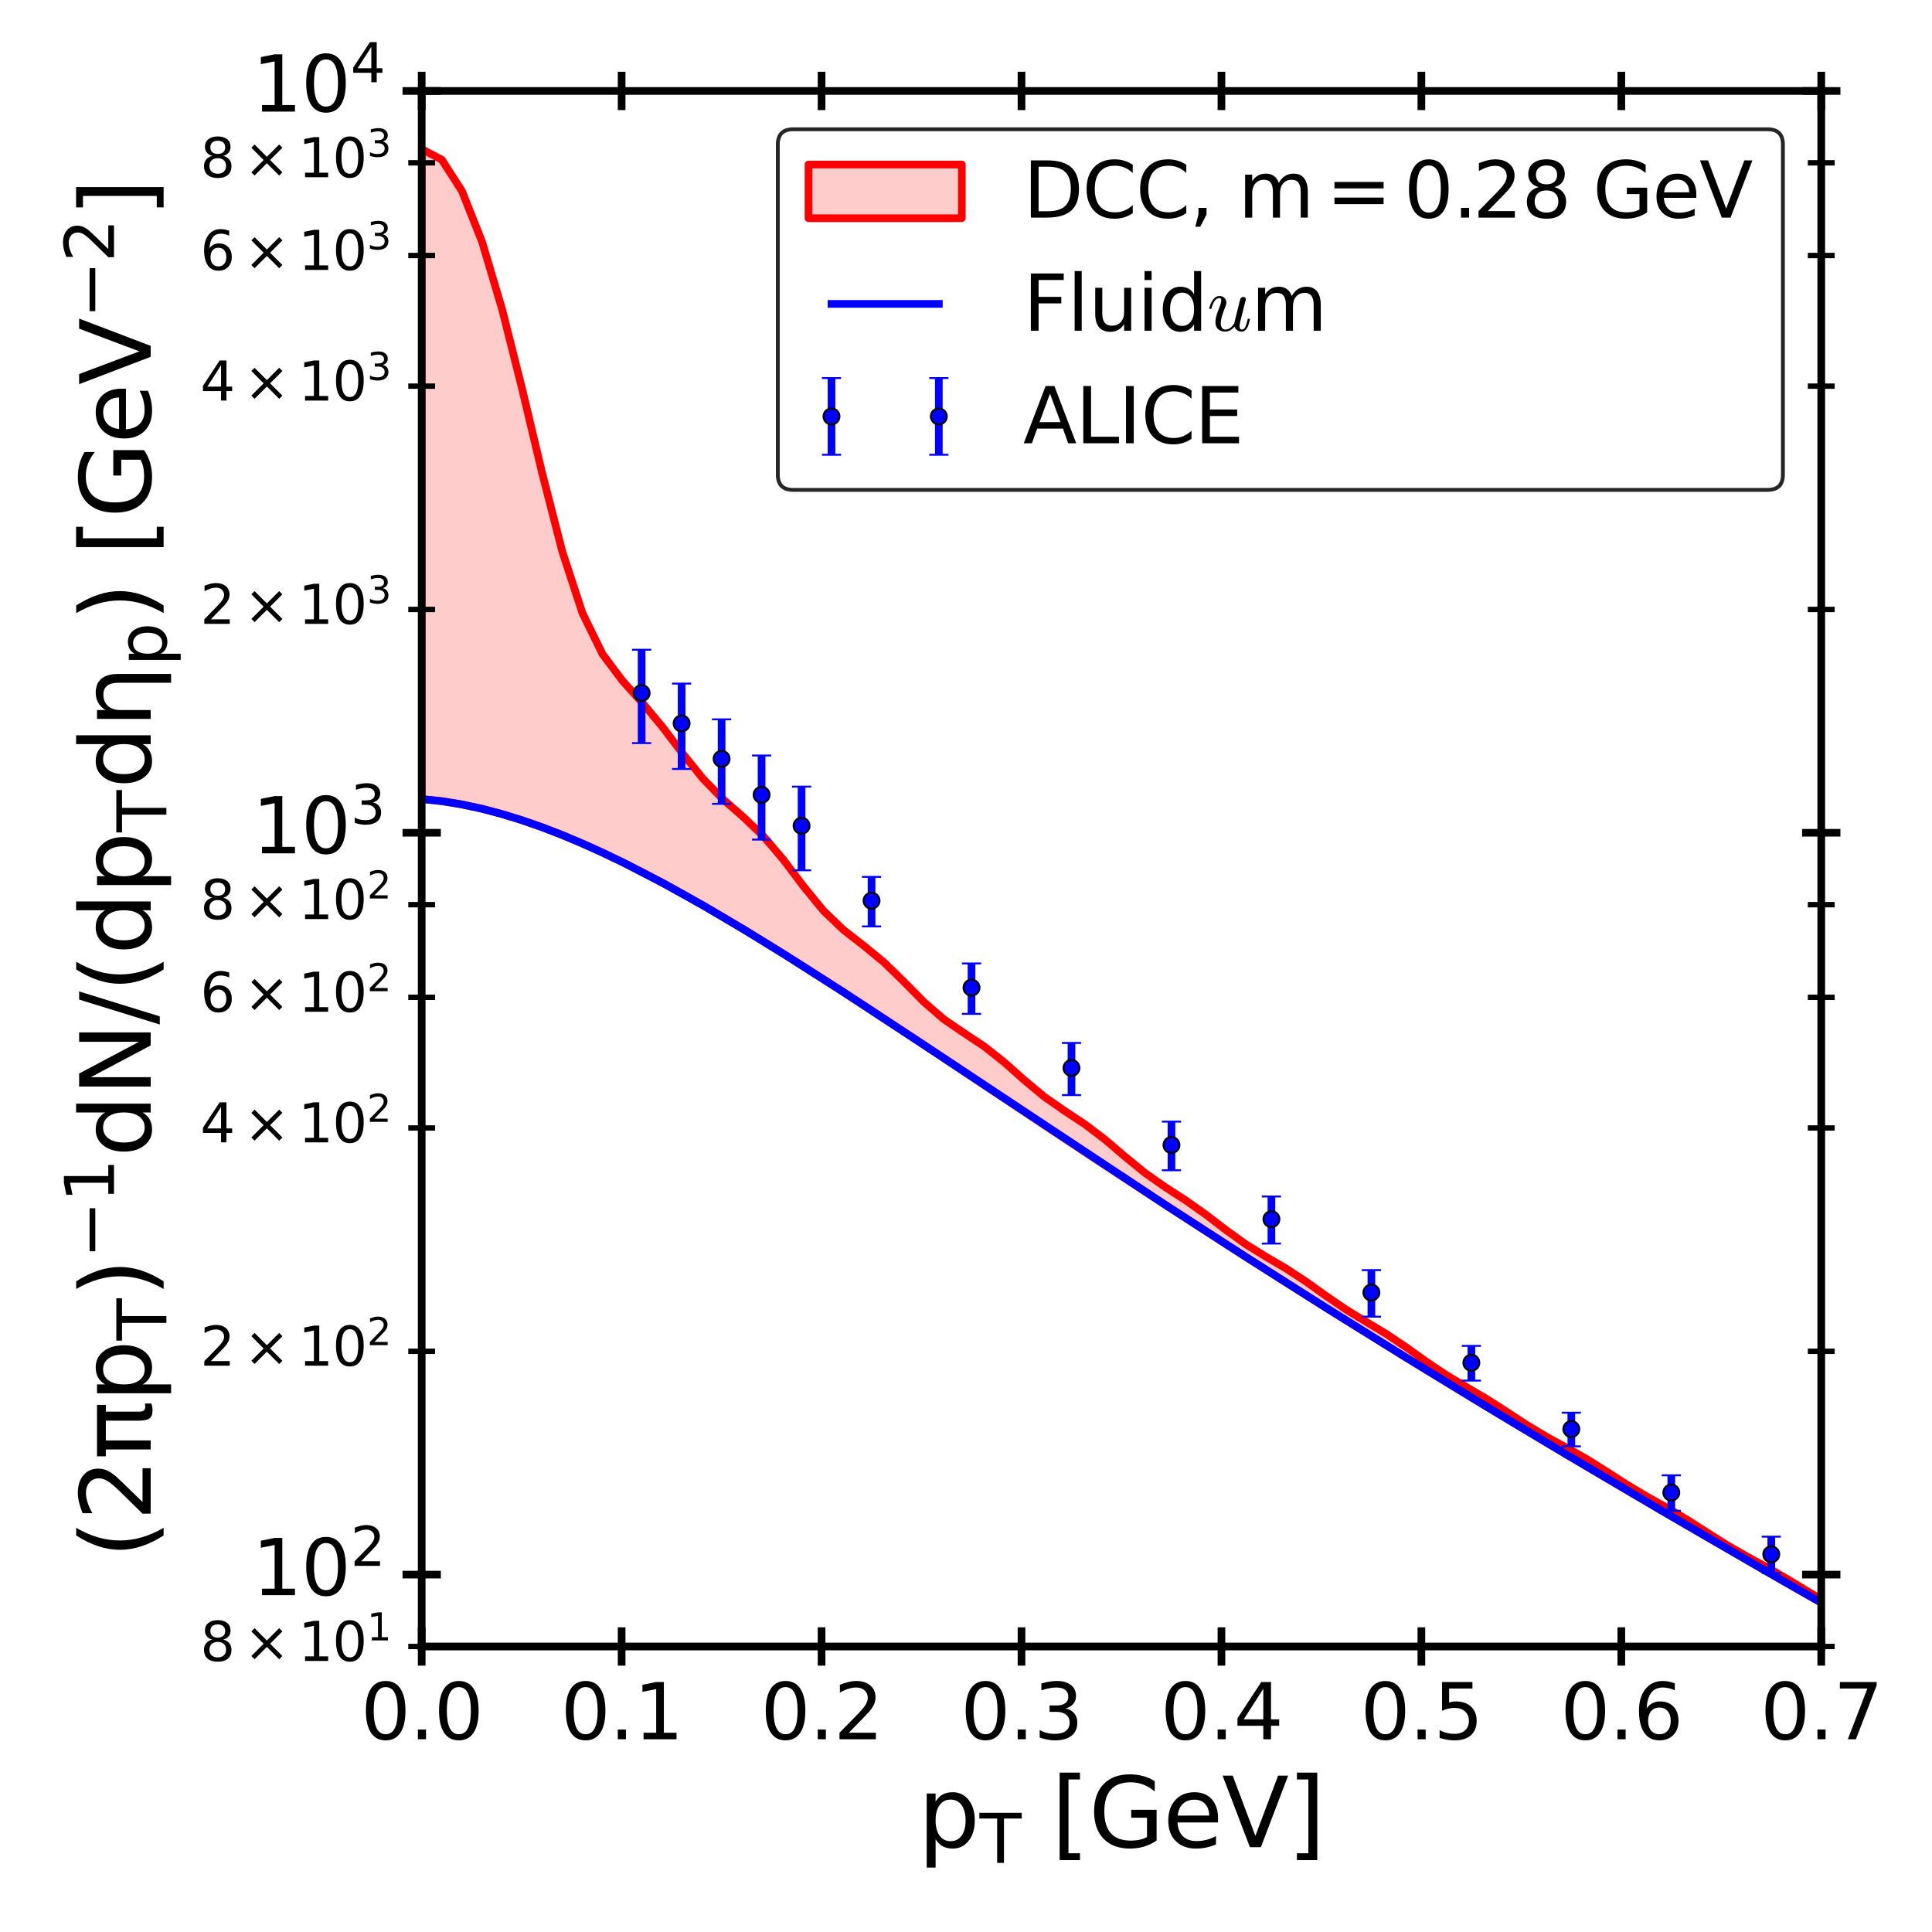 <?xml version="1.0" encoding="utf-8" standalone="no"?>
<!DOCTYPE svg PUBLIC "-//W3C//DTD SVG 1.1//EN"
  "http://www.w3.org/Graphics/SVG/1.1/DTD/svg11.dtd">
<svg xmlns:xlink="http://www.w3.org/1999/xlink" width="504pt" height="504pt" viewBox="0 0 504 504" xmlns="http://www.w3.org/2000/svg" version="1.1">
 <defs>
  <style type="text/css">*{stroke-linejoin: round; stroke-linecap: butt}</style>
 </defs>
 <g id="figure_1">
  <g id="patch_1">
   <path d="M 0 504 
L 504 504 
L 504 0 
L 0 0 
z
" style="fill: #ffffff"/>
  </g>
  <g id="axes_1">
   <g id="patch_2">
    <path d="M 110.007 429.52 
L 475.11 429.52 
L 475.11 23.724 
L 110.007 23.724 
z
" style="fill: #ffffff"/>
   </g>
   <g id="PolyCollection_1">
    <path d="M 110.007 38.886 
L 110.007 208.449 
L 115.249 208.998 
L 120.491 209.85 
L 125.733 210.979 
L 130.975 212.364 
L 136.217 213.983 
L 141.459 215.816 
L 146.701 217.845 
L 151.943 220.051 
L 157.185 222.42 
L 162.427 224.935 
L 167.669 227.582 
L 172.911 230.349 
L 178.152 233.223 
L 183.395 236.192 
L 188.637 239.245 
L 193.878 242.374 
L 199.12 245.568 
L 204.363 248.821 
L 209.604 252.123 
L 214.846 255.467 
L 220.088 258.848 
L 225.331 262.259 
L 230.572 265.694 
L 235.814 269.149 
L 241.056 272.619 
L 246.298 276.1 
L 251.54 279.588 
L 256.782 283.08 
L 262.024 286.573 
L 267.266 290.065 
L 272.508 293.552 
L 277.75 297.032 
L 282.992 300.505 
L 288.234 303.968 
L 293.476 307.419 
L 298.718 310.858 
L 303.96 314.284 
L 309.202 317.696 
L 314.444 321.093 
L 319.686 324.474 
L 324.927 327.839 
L 330.17 331.188 
L 335.412 334.521 
L 340.654 337.837 
L 345.895 341.137 
L 351.138 344.421 
L 356.38 347.688 
L 361.621 350.939 
L 366.863 354.175 
L 372.106 357.395 
L 377.347 360.6 
L 382.589 363.79 
L 387.831 366.965 
L 393.073 370.127 
L 398.315 373.275 
L 403.557 376.41 
L 408.799 379.532 
L 414.041 382.643 
L 419.283 385.741 
L 424.525 388.828 
L 429.767 391.904 
L 435.009 394.97 
L 440.251 398.026 
L 445.493 401.072 
L 450.735 404.109 
L 455.977 407.137 
L 461.219 410.157 
L 466.461 413.169 
L 471.703 416.174 
L 476.945 419.171 
L 482.187 422.161 
L 487.429 425.145 
L 492.67 428.122 
L 497.913 431.093 
L 503.155 434.058 
L 508.396 437.018 
L 513.638 439.972 
L 518.881 442.921 
L 524.122 445.865 
L 529.364 448.804 
L 534.606 451.738 
L 539.849 454.668 
L 545.09 457.594 
L 550.332 460.515 
L 555.574 463.431 
L 560.816 466.344 
L 566.058 469.253 
L 571.3 472.157 
L 576.542 475.057 
L 581.784 477.954 
L 587.026 480.846 
L 592.268 483.735 
L 597.51 486.62 
L 602.752 489.501 
L 607.994 492.378 
L 613.236 495.251 
L 618.478 498.12 
L 623.72 500.985 
L 628.962 503.847 
L 634.206 506.706 
L 639.448 509.559 
L 644.69 512.409 
L 649.932 515.254 
L 655.174 518.096 
L 660.415 520.934 
L 665.657 523.767 
L 670.899 526.597 
L 676.141 529.423 
L 681.383 532.245 
L 686.625 535.062 
L 691.866 537.876 
L 697.108 540.686 
L 702.35 543.491 
L 707.592 546.293 
L 712.834 549.091 
L 718.076 551.884 
L 723.317 554.674 
L 728.559 557.46 
L 733.801 560.242 
L 739.043 563.02 
L 744.285 565.794 
L 749.527 568.565 
L 754.768 571.332 
L 760.01 574.095 
L 765.252 576.855 
L 770.494 579.611 
L 775.736 582.364 
L 780.978 585.113 
L 786.219 587.859 
L 791.461 590.602 
L 796.703 593.341 
L 801.945 596.078 
L 807.187 598.812 
L 812.429 601.542 
L 817.671 604.27 
L 822.912 606.995 
L 828.154 609.717 
L 833.396 612.437 
L 838.638 615.155 
L 843.885 617.873 
L 849.127 620.585 
L 854.369 623.296 
L 859.61 626.005 
L 864.852 628.711 
L 870.094 631.416 
L 875.336 634.119 
L 880.578 636.82 
L 885.82 639.52 
L 891.061 642.218 
L 896.303 644.914 
L 901.545 647.609 
L 906.787 650.303 
L 912.029 652.996 
L 917.271 655.687 
L 922.512 658.378 
L 927.754 661.067 
L 932.996 663.756 
L 938.238 666.443 
L 943.48 669.13 
L 948.722 671.815 
L 953.963 674.5 
L 959.205 677.185 
L 964.447 679.868 
L 969.689 682.551 
L 974.931 685.233 
L 980.173 687.915 
L 985.414 690.596 
L 990.656 693.276 
L 995.898 695.956 
L 1001.14 698.635 
L 1006.382 701.313 
L 1011.624 703.991 
L 1016.866 706.668 
L 1022.107 709.344 
L 1027.349 712.02 
L 1032.591 714.695 
L 1037.833 717.369 
L 1043.075 720.043 
L 1048.317 722.716 
L 1053.564 725.39 
L 1058.805 728.061 
L 1064.047 730.731 
L 1069.289 733.4 
L 1074.531 736.068 
L 1079.773 738.735 
L 1085.015 741.401 
L 1090.256 744.066 
L 1095.498 746.729 
L 1100.74 749.391 
L 1105.982 752.052 
L 1111.224 754.711 
L 1116.466 757.369 
L 1121.707 760.026 
L 1126.949 762.681 
L 1132.191 765.334 
L 1137.433 767.986 
L 1142.675 770.636 
L 1147.917 773.284 
L 1153.158 775.931 
L 1153.158 775.608 
L 1153.158 775.608 
L 1147.917 772.488 
L 1142.675 769.751 
L 1137.433 767.456 
L 1132.191 765.059 
L 1126.949 762.238 
L 1121.707 759.362 
L 1116.466 756.87 
L 1111.224 754.587 
L 1105.982 752.012 
L 1100.74 749.104 
L 1095.498 746.304 
L 1090.256 743.794 
L 1085.015 741.203 
L 1079.773 738.228 
L 1074.531 735.176 
L 1069.289 732.542 
L 1064.047 730.279 
L 1058.805 727.875 
L 1053.564 725.107 
L 1048.317 722.311 
L 1043.075 719.794 
L 1037.833 717.326 
L 1032.591 714.54 
L 1027.349 711.542 
L 1022.107 708.76 
L 1016.866 706.279 
L 1011.624 703.714 
L 1006.382 700.828 
L 1001.14 697.917 
L 995.898 695.357 
L 990.656 693.03 
L 985.414 690.506 
L 980.173 687.685 
L 974.931 684.898 
L 969.689 682.336 
L 964.447 679.74 
L 959.205 676.841 
L 953.963 673.831 
L 948.722 671.107 
L 943.48 668.679 
L 938.238 666.164 
L 932.996 663.371 
L 927.754 660.563 
L 922.512 658.015 
L 917.271 655.571 
L 912.029 652.896 
L 906.787 649.996 
L 901.545 647.197 
L 896.303 644.61 
L 891.061 641.966 
L 885.82 639.065 
L 880.578 636.124 
L 875.336 633.47 
L 870.094 631.045 
L 864.852 628.497 
L 859.61 625.703 
L 854.369 622.916 
L 849.127 620.327 
L 843.885 617.751 
L 838.638 614.924 
L 833.396 611.952 
L 828.154 609.15 
L 822.912 606.572 
L 817.671 603.935 
L 812.429 601.071 
L 807.187 598.196 
L 801.945 595.571 
L 796.703 593.091 
L 791.461 590.442 
L 786.219 587.57 
L 780.978 584.736 
L 775.736 582.078 
L 770.494 579.389 
L 765.252 576.461 
L 760.01 573.446 
L 754.768 570.651 
L 749.527 568.082 
L 744.285 565.44 
L 739.043 562.575 
L 733.801 559.702 
L 728.559 557.039 
L 723.317 554.458 
L 718.076 551.676 
L 712.834 548.691 
L 707.592 545.782 
L 702.35 543.065 
L 697.108 540.324 
L 691.866 537.366 
L 686.625 534.347 
L 681.383 531.547 
L 676.141 528.95 
L 670.899 526.264 
L 665.657 523.355 
L 660.415 520.431 
L 655.174 517.681 
L 649.932 514.971 
L 644.69 512.052 
L 639.448 508.964 
L 634.206 505.993 
L 628.962 503.234 
L 623.72 500.468 
L 618.478 497.501 
L 613.236 494.481 
L 607.994 491.665 
L 602.752 489.015 
L 597.51 486.244 
L 592.268 483.244 
L 587.026 480.233 
L 581.784 477.397 
L 576.542 474.594 
L 571.3 471.581 
L 566.058 468.418 
L 560.816 465.404 
L 555.574 462.633 
L 550.332 459.86 
L 545.09 456.87 
L 539.849 453.804 
L 534.606 450.928 
L 529.364 448.204 
L 524.122 445.33 
L 518.881 442.195 
L 513.638 439.045 
L 508.396 436.111 
L 503.155 433.254 
L 497.913 430.192 
L 492.67 426.952 
L 487.429 423.856 
L 482.187 421.045 
L 476.945 418.262 
L 471.703 415.225 
L 466.461 412.039 
L 461.219 409.014 
L 455.977 406.168 
L 450.735 403.182 
L 445.493 399.881 
L 440.251 396.518 
L 435.009 393.41 
L 429.767 390.474 
L 424.525 387.357 
L 419.283 383.984 
L 414.041 380.691 
L 408.799 377.728 
L 403.557 374.874 
L 398.315 371.729 
L 393.073 368.29 
L 387.831 364.942 
L 382.589 361.864 
L 377.347 358.743 
L 372.106 355.229 
L 366.863 351.478 
L 361.621 347.967 
L 356.38 344.819 
L 351.138 341.626 
L 345.895 338.04 
L 340.654 334.292 
L 335.412 330.87 
L 330.17 327.797 
L 324.927 324.551 
L 319.686 320.766 
L 314.444 316.753 
L 309.202 313.058 
L 303.96 309.671 
L 298.718 306.006 
L 293.476 301.718 
L 288.234 297.245 
L 282.992 293.27 
L 277.75 289.813 
L 272.508 286.169 
L 267.266 281.817 
L 262.024 277.152 
L 256.782 272.996 
L 251.54 269.522 
L 246.298 265.948 
L 241.056 261.428 
L 235.814 256.12 
L 230.572 251.01 
L 225.331 246.699 
L 220.088 242.628 
L 214.846 237.614 
L 209.604 231.207 
L 204.363 224.278 
L 199.12 218.106 
L 193.878 213.111 
L 188.637 208.518 
L 183.395 203.157 
L 178.152 196.654 
L 172.911 189.764 
L 167.669 183.452 
L 162.427 177.636 
L 157.185 170.657 
L 151.943 159.946 
L 146.701 143.934 
L 141.459 123.537 
L 136.217 101.496 
L 130.975 80.65 
L 125.733 63.023 
L 120.491 49.815 
L 115.249 41.666 
L 110.007 38.886 
z
" clip-path="url(#pbbe14a2332)" style="fill: #ff0000; fill-opacity: 0.2; stroke: #ff0000; stroke-width: 2"/>
   </g>
   <g id="line2d_1">
    <path d="M 110.007 208.449 
L 115.249 208.998 
L 120.491 209.85 
L 125.733 210.979 
L 130.975 212.364 
L 136.217 213.983 
L 141.459 215.816 
L 146.701 217.845 
L 151.943 220.051 
L 157.185 222.42 
L 162.427 224.935 
L 172.911 230.349 
L 183.395 236.192 
L 193.878 242.374 
L 204.363 248.821 
L 220.088 258.848 
L 241.056 272.619 
L 303.96 314.284 
L 324.927 327.839 
L 345.895 341.137 
L 366.863 354.175 
L 387.831 366.965 
L 408.799 379.532 
L 435.009 394.97 
L 461.219 410.157 
L 492.67 428.122 
L 505 435.1 
L 505 435.1 
" clip-path="url(#pbbe14a2332)" style="fill: none; stroke: #0000ff; stroke-width: 2; stroke-linecap: square"/>
   </g>
   <g id="LineCollection_1">
    <path d="M 167.38 193.848 
L 167.38 169.495 
" clip-path="url(#pbbe14a2332)" style="fill: none; stroke: #0000ff; stroke-width: 2"/>
    <path d="M 177.812 200.601 
L 177.812 178.323 
" clip-path="url(#pbbe14a2332)" style="fill: none; stroke: #0000ff; stroke-width: 2"/>
    <path d="M 188.243 209.694 
L 188.243 187.656 
" clip-path="url(#pbbe14a2332)" style="fill: none; stroke: #0000ff; stroke-width: 2"/>
    <path d="M 198.675 219.029 
L 198.675 197.091 
" clip-path="url(#pbbe14a2332)" style="fill: none; stroke: #0000ff; stroke-width: 2"/>
    <path d="M 209.106 227.039 
L 209.106 205.207 
" clip-path="url(#pbbe14a2332)" style="fill: none; stroke: #0000ff; stroke-width: 2"/>
    <path d="M 227.362 241.67 
L 227.362 228.756 
" clip-path="url(#pbbe14a2332)" style="fill: none; stroke: #0000ff; stroke-width: 2"/>
    <path d="M 253.44 264.488 
L 253.44 251.331 
" clip-path="url(#pbbe14a2332)" style="fill: none; stroke: #0000ff; stroke-width: 2"/>
    <path d="M 279.519 285.673 
L 279.519 272.075 
" clip-path="url(#pbbe14a2332)" style="fill: none; stroke: #0000ff; stroke-width: 2"/>
    <path d="M 305.598 305.285 
L 305.598 292.59 
" clip-path="url(#pbbe14a2332)" style="fill: none; stroke: #0000ff; stroke-width: 2"/>
    <path d="M 331.677 324.412 
L 331.677 312.121 
" clip-path="url(#pbbe14a2332)" style="fill: none; stroke: #0000ff; stroke-width: 2"/>
    <path d="M 357.755 343.475 
L 357.755 331.337 
" clip-path="url(#pbbe14a2332)" style="fill: none; stroke: #0000ff; stroke-width: 2"/>
    <path d="M 383.834 360.16 
L 383.834 351.094 
" clip-path="url(#pbbe14a2332)" style="fill: none; stroke: #0000ff; stroke-width: 2"/>
    <path d="M 409.913 377.307 
L 409.913 368.526 
" clip-path="url(#pbbe14a2332)" style="fill: none; stroke: #0000ff; stroke-width: 2"/>
    <path d="M 435.992 394.122 
L 435.992 384.862 
" clip-path="url(#pbbe14a2332)" style="fill: none; stroke: #0000ff; stroke-width: 2"/>
    <path d="M 462.071 410.347 
L 462.071 400.867 
" clip-path="url(#pbbe14a2332)" style="fill: none; stroke: #0000ff; stroke-width: 2"/>
    <path d="M 488.149 426.7 
L 488.149 417.273 
" clip-path="url(#pbbe14a2332)" style="fill: none; stroke: #0000ff; stroke-width: 2"/>
    <path clip-path="url(#pbbe14a2332)" style="fill: none; stroke: #0000ff; stroke-width: 2"/>
    <path clip-path="url(#pbbe14a2332)" style="fill: none; stroke: #0000ff; stroke-width: 2"/>
    <path clip-path="url(#pbbe14a2332)" style="fill: none; stroke: #0000ff; stroke-width: 2"/>
    <path clip-path="url(#pbbe14a2332)" style="fill: none; stroke: #0000ff; stroke-width: 2"/>
    <path clip-path="url(#pbbe14a2332)" style="fill: none; stroke: #0000ff; stroke-width: 2"/>
    <path clip-path="url(#pbbe14a2332)" style="fill: none; stroke: #0000ff; stroke-width: 2"/>
    <path clip-path="url(#pbbe14a2332)" style="fill: none; stroke: #0000ff; stroke-width: 2"/>
    <path clip-path="url(#pbbe14a2332)" style="fill: none; stroke: #0000ff; stroke-width: 2"/>
    <path clip-path="url(#pbbe14a2332)" style="fill: none; stroke: #0000ff; stroke-width: 2"/>
    <path clip-path="url(#pbbe14a2332)" style="fill: none; stroke: #0000ff; stroke-width: 2"/>
    <path clip-path="url(#pbbe14a2332)" style="fill: none; stroke: #0000ff; stroke-width: 2"/>
    <path clip-path="url(#pbbe14a2332)" style="fill: none; stroke: #0000ff; stroke-width: 2"/>
    <path clip-path="url(#pbbe14a2332)" style="fill: none; stroke: #0000ff; stroke-width: 2"/>
    <path clip-path="url(#pbbe14a2332)" style="fill: none; stroke: #0000ff; stroke-width: 2"/>
    <path clip-path="url(#pbbe14a2332)" style="fill: none; stroke: #0000ff; stroke-width: 2"/>
    <path clip-path="url(#pbbe14a2332)" style="fill: none; stroke: #0000ff; stroke-width: 2"/>
    <path clip-path="url(#pbbe14a2332)" style="fill: none; stroke: #0000ff; stroke-width: 2"/>
    <path clip-path="url(#pbbe14a2332)" style="fill: none; stroke: #0000ff; stroke-width: 2"/>
    <path clip-path="url(#pbbe14a2332)" style="fill: none; stroke: #0000ff; stroke-width: 2"/>
    <path clip-path="url(#pbbe14a2332)" style="fill: none; stroke: #0000ff; stroke-width: 2"/>
    <path clip-path="url(#pbbe14a2332)" style="fill: none; stroke: #0000ff; stroke-width: 2"/>
    <path clip-path="url(#pbbe14a2332)" style="fill: none; stroke: #0000ff; stroke-width: 2"/>
    <path clip-path="url(#pbbe14a2332)" style="fill: none; stroke: #0000ff; stroke-width: 2"/>
    <path clip-path="url(#pbbe14a2332)" style="fill: none; stroke: #0000ff; stroke-width: 2"/>
    <path clip-path="url(#pbbe14a2332)" style="fill: none; stroke: #0000ff; stroke-width: 2"/>
   </g>
   <g id="line2d_2">
    <defs>
     <path id="mbc2f547ce1" d="M 2.5 0 
L -2.5 -0 
" style="stroke: #0000ff; stroke-width: 0.5"/>
    </defs>
    <g clip-path="url(#pbbe14a2332)">
     <use xlink:href="#mbc2f547ce1" x="167.38" y="193.848" style="fill: #0000ff; stroke: #0000ff; stroke-width: 0.5"/>
     <use xlink:href="#mbc2f547ce1" x="177.812" y="200.601" style="fill: #0000ff; stroke: #0000ff; stroke-width: 0.5"/>
     <use xlink:href="#mbc2f547ce1" x="188.243" y="209.694" style="fill: #0000ff; stroke: #0000ff; stroke-width: 0.5"/>
     <use xlink:href="#mbc2f547ce1" x="198.675" y="219.029" style="fill: #0000ff; stroke: #0000ff; stroke-width: 0.5"/>
     <use xlink:href="#mbc2f547ce1" x="209.106" y="227.039" style="fill: #0000ff; stroke: #0000ff; stroke-width: 0.5"/>
     <use xlink:href="#mbc2f547ce1" x="227.362" y="241.67" style="fill: #0000ff; stroke: #0000ff; stroke-width: 0.5"/>
     <use xlink:href="#mbc2f547ce1" x="253.44" y="264.488" style="fill: #0000ff; stroke: #0000ff; stroke-width: 0.5"/>
     <use xlink:href="#mbc2f547ce1" x="279.519" y="285.673" style="fill: #0000ff; stroke: #0000ff; stroke-width: 0.5"/>
     <use xlink:href="#mbc2f547ce1" x="305.598" y="305.285" style="fill: #0000ff; stroke: #0000ff; stroke-width: 0.5"/>
     <use xlink:href="#mbc2f547ce1" x="331.677" y="324.412" style="fill: #0000ff; stroke: #0000ff; stroke-width: 0.5"/>
     <use xlink:href="#mbc2f547ce1" x="357.755" y="343.475" style="fill: #0000ff; stroke: #0000ff; stroke-width: 0.5"/>
     <use xlink:href="#mbc2f547ce1" x="383.834" y="360.16" style="fill: #0000ff; stroke: #0000ff; stroke-width: 0.5"/>
     <use xlink:href="#mbc2f547ce1" x="409.913" y="377.307" style="fill: #0000ff; stroke: #0000ff; stroke-width: 0.5"/>
     <use xlink:href="#mbc2f547ce1" x="435.992" y="394.122" style="fill: #0000ff; stroke: #0000ff; stroke-width: 0.5"/>
     <use xlink:href="#mbc2f547ce1" x="462.071" y="410.347" style="fill: #0000ff; stroke: #0000ff; stroke-width: 0.5"/>
     <use xlink:href="#mbc2f547ce1" x="488.149" y="426.7" style="fill: #0000ff; stroke: #0000ff; stroke-width: 0.5"/>
     <use xlink:href="#mbc2f547ce1" x="514.228" y="442.049" style="fill: #0000ff; stroke: #0000ff; stroke-width: 0.5"/>
     <use xlink:href="#mbc2f547ce1" x="540.307" y="457.671" style="fill: #0000ff; stroke: #0000ff; stroke-width: 0.5"/>
     <use xlink:href="#mbc2f547ce1" x="566.386" y="472.487" style="fill: #0000ff; stroke: #0000ff; stroke-width: 0.5"/>
     <use xlink:href="#mbc2f547ce1" x="592.465" y="487.168" style="fill: #0000ff; stroke: #0000ff; stroke-width: 0.5"/>
     <use xlink:href="#mbc2f547ce1" x="618.543" y="501.286" style="fill: #0000ff; stroke: #0000ff; stroke-width: 0.5"/>
     <use xlink:href="#mbc2f547ce1" x="657.662" y="523.369" style="fill: #0000ff; stroke: #0000ff; stroke-width: 0.5"/>
     <use xlink:href="#mbc2f547ce1" x="709.819" y="551.411" style="fill: #0000ff; stroke: #0000ff; stroke-width: 0.5"/>
     <use xlink:href="#mbc2f547ce1" x="761.977" y="577.767" style="fill: #0000ff; stroke: #0000ff; stroke-width: 0.5"/>
     <use xlink:href="#mbc2f547ce1" x="814.134" y="604.287" style="fill: #0000ff; stroke: #0000ff; stroke-width: 0.5"/>
     <use xlink:href="#mbc2f547ce1" x="866.292" y="632.177" style="fill: #0000ff; stroke: #0000ff; stroke-width: 0.5"/>
     <use xlink:href="#mbc2f547ce1" x="918.449" y="658.122" style="fill: #0000ff; stroke: #0000ff; stroke-width: 0.5"/>
     <use xlink:href="#mbc2f547ce1" x="970.607" y="683.705" style="fill: #0000ff; stroke: #0000ff; stroke-width: 0.5"/>
     <use xlink:href="#mbc2f547ce1" x="1022.765" y="709.462" style="fill: #0000ff; stroke: #0000ff; stroke-width: 0.5"/>
     <use xlink:href="#mbc2f547ce1" x="1074.922" y="734.734" style="fill: #0000ff; stroke: #0000ff; stroke-width: 0.5"/>
     <use xlink:href="#mbc2f547ce1" x="1127.08" y="759.63" style="fill: #0000ff; stroke: #0000ff; stroke-width: 0.5"/>
     <use xlink:href="#mbc2f547ce1" x="1179.237" y="783.968" style="fill: #0000ff; stroke: #0000ff; stroke-width: 0.5"/>
     <use xlink:href="#mbc2f547ce1" x="1231.395" y="807.857" style="fill: #0000ff; stroke: #0000ff; stroke-width: 0.5"/>
     <use xlink:href="#mbc2f547ce1" x="1283.552" y="831.818" style="fill: #0000ff; stroke: #0000ff; stroke-width: 0.5"/>
     <use xlink:href="#mbc2f547ce1" x="1335.71" y="850.929" style="fill: #0000ff; stroke: #0000ff; stroke-width: 0.5"/>
     <use xlink:href="#mbc2f547ce1" x="1387.868" y="877.312" style="fill: #0000ff; stroke: #0000ff; stroke-width: 0.5"/>
     <use xlink:href="#mbc2f547ce1" x="1440.025" y="898.968" style="fill: #0000ff; stroke: #0000ff; stroke-width: 0.5"/>
     <use xlink:href="#mbc2f547ce1" x="1492.183" y="921.144" style="fill: #0000ff; stroke: #0000ff; stroke-width: 0.5"/>
     <use xlink:href="#mbc2f547ce1" x="1544.34" y="940.907" style="fill: #0000ff; stroke: #0000ff; stroke-width: 0.5"/>
     <use xlink:href="#mbc2f547ce1" x="1596.498" y="959.927" style="fill: #0000ff; stroke: #0000ff; stroke-width: 0.5"/>
     <use xlink:href="#mbc2f547ce1" x="1648.655" y="980.76" style="fill: #0000ff; stroke: #0000ff; stroke-width: 0.5"/>
    </g>
   </g>
   <g id="line2d_3">
    <g clip-path="url(#pbbe14a2332)">
     <use xlink:href="#mbc2f547ce1" x="167.38" y="169.495" style="fill: #0000ff; stroke: #0000ff; stroke-width: 0.5"/>
     <use xlink:href="#mbc2f547ce1" x="177.812" y="178.323" style="fill: #0000ff; stroke: #0000ff; stroke-width: 0.5"/>
     <use xlink:href="#mbc2f547ce1" x="188.243" y="187.656" style="fill: #0000ff; stroke: #0000ff; stroke-width: 0.5"/>
     <use xlink:href="#mbc2f547ce1" x="198.675" y="197.091" style="fill: #0000ff; stroke: #0000ff; stroke-width: 0.5"/>
     <use xlink:href="#mbc2f547ce1" x="209.106" y="205.207" style="fill: #0000ff; stroke: #0000ff; stroke-width: 0.5"/>
     <use xlink:href="#mbc2f547ce1" x="227.362" y="228.756" style="fill: #0000ff; stroke: #0000ff; stroke-width: 0.5"/>
     <use xlink:href="#mbc2f547ce1" x="253.44" y="251.331" style="fill: #0000ff; stroke: #0000ff; stroke-width: 0.5"/>
     <use xlink:href="#mbc2f547ce1" x="279.519" y="272.075" style="fill: #0000ff; stroke: #0000ff; stroke-width: 0.5"/>
     <use xlink:href="#mbc2f547ce1" x="305.598" y="292.59" style="fill: #0000ff; stroke: #0000ff; stroke-width: 0.5"/>
     <use xlink:href="#mbc2f547ce1" x="331.677" y="312.121" style="fill: #0000ff; stroke: #0000ff; stroke-width: 0.5"/>
     <use xlink:href="#mbc2f547ce1" x="357.755" y="331.337" style="fill: #0000ff; stroke: #0000ff; stroke-width: 0.5"/>
     <use xlink:href="#mbc2f547ce1" x="383.834" y="351.094" style="fill: #0000ff; stroke: #0000ff; stroke-width: 0.5"/>
     <use xlink:href="#mbc2f547ce1" x="409.913" y="368.526" style="fill: #0000ff; stroke: #0000ff; stroke-width: 0.5"/>
     <use xlink:href="#mbc2f547ce1" x="435.992" y="384.862" style="fill: #0000ff; stroke: #0000ff; stroke-width: 0.5"/>
     <use xlink:href="#mbc2f547ce1" x="462.071" y="400.867" style="fill: #0000ff; stroke: #0000ff; stroke-width: 0.5"/>
     <use xlink:href="#mbc2f547ce1" x="488.149" y="417.273" style="fill: #0000ff; stroke: #0000ff; stroke-width: 0.5"/>
     <use xlink:href="#mbc2f547ce1" x="514.228" y="432.275" style="fill: #0000ff; stroke: #0000ff; stroke-width: 0.5"/>
     <use xlink:href="#mbc2f547ce1" x="540.307" y="447.737" style="fill: #0000ff; stroke: #0000ff; stroke-width: 0.5"/>
     <use xlink:href="#mbc2f547ce1" x="566.386" y="462.181" style="fill: #0000ff; stroke: #0000ff; stroke-width: 0.5"/>
     <use xlink:href="#mbc2f547ce1" x="592.465" y="476.782" style="fill: #0000ff; stroke: #0000ff; stroke-width: 0.5"/>
     <use xlink:href="#mbc2f547ce1" x="618.543" y="491.25" style="fill: #0000ff; stroke: #0000ff; stroke-width: 0.5"/>
     <use xlink:href="#mbc2f547ce1" x="657.662" y="513.281" style="fill: #0000ff; stroke: #0000ff; stroke-width: 0.5"/>
     <use xlink:href="#mbc2f547ce1" x="709.819" y="541.055" style="fill: #0000ff; stroke: #0000ff; stroke-width: 0.5"/>
     <use xlink:href="#mbc2f547ce1" x="761.977" y="566.752" style="fill: #0000ff; stroke: #0000ff; stroke-width: 0.5"/>
     <use xlink:href="#mbc2f547ce1" x="814.134" y="593.275" style="fill: #0000ff; stroke: #0000ff; stroke-width: 0.5"/>
     <use xlink:href="#mbc2f547ce1" x="866.292" y="620.884" style="fill: #0000ff; stroke: #0000ff; stroke-width: 0.5"/>
     <use xlink:href="#mbc2f547ce1" x="918.449" y="646.55" style="fill: #0000ff; stroke: #0000ff; stroke-width: 0.5"/>
     <use xlink:href="#mbc2f547ce1" x="970.607" y="671.716" style="fill: #0000ff; stroke: #0000ff; stroke-width: 0.5"/>
     <use xlink:href="#mbc2f547ce1" x="1022.765" y="697.337" style="fill: #0000ff; stroke: #0000ff; stroke-width: 0.5"/>
     <use xlink:href="#mbc2f547ce1" x="1074.922" y="722.29" style="fill: #0000ff; stroke: #0000ff; stroke-width: 0.5"/>
     <use xlink:href="#mbc2f547ce1" x="1127.08" y="746.332" style="fill: #0000ff; stroke: #0000ff; stroke-width: 0.5"/>
     <use xlink:href="#mbc2f547ce1" x="1179.237" y="770.313" style="fill: #0000ff; stroke: #0000ff; stroke-width: 0.5"/>
     <use xlink:href="#mbc2f547ce1" x="1231.395" y="793.332" style="fill: #0000ff; stroke: #0000ff; stroke-width: 0.5"/>
     <use xlink:href="#mbc2f547ce1" x="1283.552" y="817.195" style="fill: #0000ff; stroke: #0000ff; stroke-width: 0.5"/>
     <use xlink:href="#mbc2f547ce1" x="1335.71" y="835.619" style="fill: #0000ff; stroke: #0000ff; stroke-width: 0.5"/>
     <use xlink:href="#mbc2f547ce1" x="1387.868" y="859.863" style="fill: #0000ff; stroke: #0000ff; stroke-width: 0.5"/>
     <use xlink:href="#mbc2f547ce1" x="1440.025" y="880.849" style="fill: #0000ff; stroke: #0000ff; stroke-width: 0.5"/>
     <use xlink:href="#mbc2f547ce1" x="1492.183" y="901.124" style="fill: #0000ff; stroke: #0000ff; stroke-width: 0.5"/>
     <use xlink:href="#mbc2f547ce1" x="1544.34" y="921.62" style="fill: #0000ff; stroke: #0000ff; stroke-width: 0.5"/>
     <use xlink:href="#mbc2f547ce1" x="1596.498" y="940.127" style="fill: #0000ff; stroke: #0000ff; stroke-width: 0.5"/>
     <use xlink:href="#mbc2f547ce1" x="1648.655" y="958.607" style="fill: #0000ff; stroke: #0000ff; stroke-width: 0.5"/>
    </g>
   </g>
   <g id="line2d_4">
    <defs>
     <path id="m3d09b3fb9c" d="M 0 2.083 
C 0.553 2.083 1.082 1.864 1.473 1.473 
C 1.864 1.082 2.083 0.553 2.083 0 
C 2.083 -0.553 1.864 -1.082 1.473 -1.473 
C 1.082 -1.864 0.553 -2.083 0 -2.083 
C -0.553 -2.083 -1.082 -1.864 -1.473 -1.473 
C -1.864 -1.082 -2.083 -0.553 -2.083 0 
C -2.083 0.553 -1.864 1.082 -1.473 1.473 
C -1.082 1.864 -0.553 2.083 0 2.083 
z
" style="stroke: #000000; stroke-width: 0.5"/>
    </defs>
    <g clip-path="url(#pbbe14a2332)">
     <use xlink:href="#m3d09b3fb9c" x="167.38" y="180.792" style="fill: #0000ff; stroke: #000000; stroke-width: 0.5"/>
     <use xlink:href="#m3d09b3fb9c" x="177.812" y="188.726" style="fill: #0000ff; stroke: #000000; stroke-width: 0.5"/>
     <use xlink:href="#m3d09b3fb9c" x="188.243" y="197.955" style="fill: #0000ff; stroke: #000000; stroke-width: 0.5"/>
     <use xlink:href="#m3d09b3fb9c" x="198.675" y="207.346" style="fill: #0000ff; stroke: #000000; stroke-width: 0.5"/>
     <use xlink:href="#m3d09b3fb9c" x="209.106" y="215.416" style="fill: #0000ff; stroke: #000000; stroke-width: 0.5"/>
     <use xlink:href="#m3d09b3fb9c" x="227.362" y="234.965" style="fill: #0000ff; stroke: #000000; stroke-width: 0.5"/>
     <use xlink:href="#m3d09b3fb9c" x="253.44" y="257.652" style="fill: #0000ff; stroke: #000000; stroke-width: 0.5"/>
     <use xlink:href="#m3d09b3fb9c" x="279.519" y="278.599" style="fill: #0000ff; stroke: #000000; stroke-width: 0.5"/>
     <use xlink:href="#m3d09b3fb9c" x="305.598" y="298.698" style="fill: #0000ff; stroke: #000000; stroke-width: 0.5"/>
     <use xlink:href="#m3d09b3fb9c" x="331.677" y="318.042" style="fill: #0000ff; stroke: #000000; stroke-width: 0.5"/>
     <use xlink:href="#m3d09b3fb9c" x="357.755" y="337.187" style="fill: #0000ff; stroke: #000000; stroke-width: 0.5"/>
     <use xlink:href="#m3d09b3fb9c" x="383.834" y="355.505" style="fill: #0000ff; stroke: #000000; stroke-width: 0.5"/>
     <use xlink:href="#m3d09b3fb9c" x="409.913" y="372.802" style="fill: #0000ff; stroke: #000000; stroke-width: 0.5"/>
     <use xlink:href="#m3d09b3fb9c" x="435.992" y="389.364" style="fill: #0000ff; stroke: #000000; stroke-width: 0.5"/>
     <use xlink:href="#m3d09b3fb9c" x="462.071" y="405.473" style="fill: #0000ff; stroke: #000000; stroke-width: 0.5"/>
     <use xlink:href="#m3d09b3fb9c" x="488.149" y="421.854" style="fill: #0000ff; stroke: #000000; stroke-width: 0.5"/>
     <use xlink:href="#m3d09b3fb9c" x="514.228" y="437.02" style="fill: #0000ff; stroke: #000000; stroke-width: 0.5"/>
     <use xlink:href="#m3d09b3fb9c" x="540.307" y="452.557" style="fill: #0000ff; stroke: #000000; stroke-width: 0.5"/>
     <use xlink:href="#m3d09b3fb9c" x="566.386" y="467.176" style="fill: #0000ff; stroke: #000000; stroke-width: 0.5"/>
     <use xlink:href="#m3d09b3fb9c" x="592.465" y="481.815" style="fill: #0000ff; stroke: #000000; stroke-width: 0.5"/>
     <use xlink:href="#m3d09b3fb9c" x="618.543" y="496.119" style="fill: #0000ff; stroke: #000000; stroke-width: 0.5"/>
     <use xlink:href="#m3d09b3fb9c" x="657.662" y="518.174" style="fill: #0000ff; stroke: #000000; stroke-width: 0.5"/>
     <use xlink:href="#m3d09b3fb9c" x="709.819" y="546.073" style="fill: #0000ff; stroke: #000000; stroke-width: 0.5"/>
     <use xlink:href="#m3d09b3fb9c" x="761.977" y="572.079" style="fill: #0000ff; stroke: #000000; stroke-width: 0.5"/>
     <use xlink:href="#m3d09b3fb9c" x="814.134" y="598.6" style="fill: #0000ff; stroke: #000000; stroke-width: 0.5"/>
     <use xlink:href="#m3d09b3fb9c" x="866.292" y="626.341" style="fill: #0000ff; stroke: #000000; stroke-width: 0.5"/>
     <use xlink:href="#m3d09b3fb9c" x="918.449" y="652.137" style="fill: #0000ff; stroke: #000000; stroke-width: 0.5"/>
     <use xlink:href="#m3d09b3fb9c" x="970.607" y="677.497" style="fill: #0000ff; stroke: #000000; stroke-width: 0.5"/>
     <use xlink:href="#m3d09b3fb9c" x="1022.765" y="703.181" style="fill: #0000ff; stroke: #000000; stroke-width: 0.5"/>
     <use xlink:href="#m3d09b3fb9c" x="1074.922" y="728.282" style="fill: #0000ff; stroke: #000000; stroke-width: 0.5"/>
     <use xlink:href="#m3d09b3fb9c" x="1127.08" y="752.718" style="fill: #0000ff; stroke: #000000; stroke-width: 0.5"/>
     <use xlink:href="#m3d09b3fb9c" x="1179.237" y="776.864" style="fill: #0000ff; stroke: #000000; stroke-width: 0.5"/>
     <use xlink:href="#m3d09b3fb9c" x="1231.395" y="800.281" style="fill: #0000ff; stroke: #000000; stroke-width: 0.5"/>
     <use xlink:href="#m3d09b3fb9c" x="1283.552" y="824.189" style="fill: #0000ff; stroke: #000000; stroke-width: 0.5"/>
     <use xlink:href="#m3d09b3fb9c" x="1335.71" y="842.925" style="fill: #0000ff; stroke: #000000; stroke-width: 0.5"/>
     <use xlink:href="#m3d09b3fb9c" x="1387.868" y="868.136" style="fill: #0000ff; stroke: #000000; stroke-width: 0.5"/>
     <use xlink:href="#m3d09b3fb9c" x="1440.025" y="889.421" style="fill: #0000ff; stroke: #000000; stroke-width: 0.5"/>
     <use xlink:href="#m3d09b3fb9c" x="1492.183" y="910.539" style="fill: #0000ff; stroke: #000000; stroke-width: 0.5"/>
     <use xlink:href="#m3d09b3fb9c" x="1544.34" y="930.711" style="fill: #0000ff; stroke: #000000; stroke-width: 0.5"/>
     <use xlink:href="#m3d09b3fb9c" x="1596.498" y="949.445" style="fill: #0000ff; stroke: #000000; stroke-width: 0.5"/>
     <use xlink:href="#m3d09b3fb9c" x="1648.655" y="968.956" style="fill: #0000ff; stroke: #000000; stroke-width: 0.5"/>
    </g>
   </g>
   <g id="patch_3">
    <path d="M 110.007 429.52 
L 110.007 23.724 
" style="fill: none; stroke: #000000; stroke-width: 2; stroke-linejoin: miter; stroke-linecap: square"/>
   </g>
   <g id="patch_4">
    <path d="M 475.11 429.52 
L 475.11 23.724 
" style="fill: none; stroke: #000000; stroke-width: 2; stroke-linejoin: miter; stroke-linecap: square"/>
   </g>
   <g id="patch_5">
    <path d="M 110.007 429.52 
L 475.11 429.52 
" style="fill: none; stroke: #000000; stroke-width: 2; stroke-linejoin: miter; stroke-linecap: square"/>
   </g>
   <g id="patch_6">
    <path d="M 110.007 23.724 
L 475.11 23.724 
" style="fill: none; stroke: #000000; stroke-width: 2; stroke-linejoin: miter; stroke-linecap: square"/>
   </g>
   <g id="matplotlib.axis_1">
    <g id="xtick_1">
     <g id="line2d_5">
      <defs>
       <path id="m00a275bfa4" d="M 0 5 
L 0 -5 
" style="stroke: #000000; stroke-width: 2"/>
      </defs>
      <g>
       <use xlink:href="#m00a275bfa4" x="110.007" y="429.52" style="stroke: #000000; stroke-width: 2"/>
      </g>
     </g>
     <g id="line2d_6">
      <g>
       <use xlink:href="#m00a275bfa4" x="110.007" y="23.724" style="stroke: #000000; stroke-width: 2"/>
      </g>
     </g>
     <g id="text_1">
      <!-- 0.0 -->
      <g transform="translate(94.104 453.717) scale(0.2 -0.2)">
       <defs>
        <path id="DejaVuSans-30" d="M 2034 4250 
Q 1547 4250 1301 3770 
Q 1056 3291 1056 2328 
Q 1056 1369 1301 889 
Q 1547 409 2034 409 
Q 2525 409 2770 889 
Q 3016 1369 3016 2328 
Q 3016 3291 2770 3770 
Q 2525 4250 2034 4250 
z
M 2034 4750 
Q 2819 4750 3233 4129 
Q 3647 3509 3647 2328 
Q 3647 1150 3233 529 
Q 2819 -91 2034 -91 
Q 1250 -91 836 529 
Q 422 1150 422 2328 
Q 422 3509 836 4129 
Q 1250 4750 2034 4750 
z
" transform="scale(0.016)"/>
        <path id="DejaVuSans-2e" d="M 684 794 
L 1344 794 
L 1344 0 
L 684 0 
L 684 794 
z
" transform="scale(0.016)"/>
       </defs>
       <use xlink:href="#DejaVuSans-30"/>
       <use xlink:href="#DejaVuSans-2e" x="63.623"/>
       <use xlink:href="#DejaVuSans-30" x="95.41"/>
      </g>
     </g>
    </g>
    <g id="xtick_2">
     <g id="line2d_7">
      <g>
       <use xlink:href="#m00a275bfa4" x="162.165" y="429.52" style="stroke: #000000; stroke-width: 2"/>
      </g>
     </g>
     <g id="line2d_8">
      <g>
       <use xlink:href="#m00a275bfa4" x="162.165" y="23.724" style="stroke: #000000; stroke-width: 2"/>
      </g>
     </g>
     <g id="text_2">
      <!-- 0.1 -->
      <g transform="translate(146.261 453.717) scale(0.2 -0.2)">
       <defs>
        <path id="DejaVuSans-31" d="M 794 531 
L 1825 531 
L 1825 4091 
L 703 3866 
L 703 4441 
L 1819 4666 
L 2450 4666 
L 2450 531 
L 3481 531 
L 3481 0 
L 794 0 
L 794 531 
z
" transform="scale(0.016)"/>
       </defs>
       <use xlink:href="#DejaVuSans-30"/>
       <use xlink:href="#DejaVuSans-2e" x="63.623"/>
       <use xlink:href="#DejaVuSans-31" x="95.41"/>
      </g>
     </g>
    </g>
    <g id="xtick_3">
     <g id="line2d_9">
      <g>
       <use xlink:href="#m00a275bfa4" x="214.322" y="429.52" style="stroke: #000000; stroke-width: 2"/>
      </g>
     </g>
     <g id="line2d_10">
      <g>
       <use xlink:href="#m00a275bfa4" x="214.322" y="23.724" style="stroke: #000000; stroke-width: 2"/>
      </g>
     </g>
     <g id="text_3">
      <!-- 0.2 -->
      <g transform="translate(198.419 453.717) scale(0.2 -0.2)">
       <defs>
        <path id="DejaVuSans-32" d="M 1228 531 
L 3431 531 
L 3431 0 
L 469 0 
L 469 531 
Q 828 903 1448 1529 
Q 2069 2156 2228 2338 
Q 2531 2678 2651 2914 
Q 2772 3150 2772 3378 
Q 2772 3750 2511 3984 
Q 2250 4219 1831 4219 
Q 1534 4219 1204 4116 
Q 875 4013 500 3803 
L 500 4441 
Q 881 4594 1212 4672 
Q 1544 4750 1819 4750 
Q 2544 4750 2975 4387 
Q 3406 4025 3406 3419 
Q 3406 3131 3298 2873 
Q 3191 2616 2906 2266 
Q 2828 2175 2409 1742 
Q 1991 1309 1228 531 
z
" transform="scale(0.016)"/>
       </defs>
       <use xlink:href="#DejaVuSans-30"/>
       <use xlink:href="#DejaVuSans-2e" x="63.623"/>
       <use xlink:href="#DejaVuSans-32" x="95.41"/>
      </g>
     </g>
    </g>
    <g id="xtick_4">
     <g id="line2d_11">
      <g>
       <use xlink:href="#m00a275bfa4" x="266.48" y="429.52" style="stroke: #000000; stroke-width: 2"/>
      </g>
     </g>
     <g id="line2d_12">
      <g>
       <use xlink:href="#m00a275bfa4" x="266.48" y="23.724" style="stroke: #000000; stroke-width: 2"/>
      </g>
     </g>
     <g id="text_4">
      <!-- 0.3 -->
      <g transform="translate(250.577 453.717) scale(0.2 -0.2)">
       <defs>
        <path id="DejaVuSans-33" d="M 2597 2516 
Q 3050 2419 3304 2112 
Q 3559 1806 3559 1356 
Q 3559 666 3084 287 
Q 2609 -91 1734 -91 
Q 1441 -91 1130 -33 
Q 819 25 488 141 
L 488 750 
Q 750 597 1062 519 
Q 1375 441 1716 441 
Q 2309 441 2620 675 
Q 2931 909 2931 1356 
Q 2931 1769 2642 2001 
Q 2353 2234 1838 2234 
L 1294 2234 
L 1294 2753 
L 1863 2753 
Q 2328 2753 2575 2939 
Q 2822 3125 2822 3475 
Q 2822 3834 2567 4026 
Q 2313 4219 1838 4219 
Q 1578 4219 1281 4162 
Q 984 4106 628 3988 
L 628 4550 
Q 988 4650 1302 4700 
Q 1616 4750 1894 4750 
Q 2613 4750 3031 4423 
Q 3450 4097 3450 3541 
Q 3450 3153 3228 2886 
Q 3006 2619 2597 2516 
z
" transform="scale(0.016)"/>
       </defs>
       <use xlink:href="#DejaVuSans-30"/>
       <use xlink:href="#DejaVuSans-2e" x="63.623"/>
       <use xlink:href="#DejaVuSans-33" x="95.41"/>
      </g>
     </g>
    </g>
    <g id="xtick_5">
     <g id="line2d_13">
      <g>
       <use xlink:href="#m00a275bfa4" x="318.637" y="429.52" style="stroke: #000000; stroke-width: 2"/>
      </g>
     </g>
     <g id="line2d_14">
      <g>
       <use xlink:href="#m00a275bfa4" x="318.637" y="23.724" style="stroke: #000000; stroke-width: 2"/>
      </g>
     </g>
     <g id="text_5">
      <!-- 0.4 -->
      <g transform="translate(302.734 453.717) scale(0.2 -0.2)">
       <defs>
        <path id="DejaVuSans-34" d="M 2419 4116 
L 825 1625 
L 2419 1625 
L 2419 4116 
z
M 2253 4666 
L 3047 4666 
L 3047 1625 
L 3713 1625 
L 3713 1100 
L 3047 1100 
L 3047 0 
L 2419 0 
L 2419 1100 
L 313 1100 
L 313 1709 
L 2253 4666 
z
" transform="scale(0.016)"/>
       </defs>
       <use xlink:href="#DejaVuSans-30"/>
       <use xlink:href="#DejaVuSans-2e" x="63.623"/>
       <use xlink:href="#DejaVuSans-34" x="95.41"/>
      </g>
     </g>
    </g>
    <g id="xtick_6">
     <g id="line2d_15">
      <g>
       <use xlink:href="#m00a275bfa4" x="370.795" y="429.52" style="stroke: #000000; stroke-width: 2"/>
      </g>
     </g>
     <g id="line2d_16">
      <g>
       <use xlink:href="#m00a275bfa4" x="370.795" y="23.724" style="stroke: #000000; stroke-width: 2"/>
      </g>
     </g>
     <g id="text_6">
      <!-- 0.5 -->
      <g transform="translate(354.892 453.717) scale(0.2 -0.2)">
       <defs>
        <path id="DejaVuSans-35" d="M 691 4666 
L 3169 4666 
L 3169 4134 
L 1269 4134 
L 1269 2991 
Q 1406 3038 1543 3061 
Q 1681 3084 1819 3084 
Q 2600 3084 3056 2656 
Q 3513 2228 3513 1497 
Q 3513 744 3044 326 
Q 2575 -91 1722 -91 
Q 1428 -91 1123 -41 
Q 819 9 494 109 
L 494 744 
Q 775 591 1075 516 
Q 1375 441 1709 441 
Q 2250 441 2565 725 
Q 2881 1009 2881 1497 
Q 2881 1984 2565 2268 
Q 2250 2553 1709 2553 
Q 1456 2553 1204 2497 
Q 953 2441 691 2322 
L 691 4666 
z
" transform="scale(0.016)"/>
       </defs>
       <use xlink:href="#DejaVuSans-30"/>
       <use xlink:href="#DejaVuSans-2e" x="63.623"/>
       <use xlink:href="#DejaVuSans-35" x="95.41"/>
      </g>
     </g>
    </g>
    <g id="xtick_7">
     <g id="line2d_17">
      <g>
       <use xlink:href="#m00a275bfa4" x="422.952" y="429.52" style="stroke: #000000; stroke-width: 2"/>
      </g>
     </g>
     <g id="line2d_18">
      <g>
       <use xlink:href="#m00a275bfa4" x="422.952" y="23.724" style="stroke: #000000; stroke-width: 2"/>
      </g>
     </g>
     <g id="text_7">
      <!-- 0.6 -->
      <g transform="translate(407.049 453.717) scale(0.2 -0.2)">
       <defs>
        <path id="DejaVuSans-36" d="M 2113 2584 
Q 1688 2584 1439 2293 
Q 1191 2003 1191 1497 
Q 1191 994 1439 701 
Q 1688 409 2113 409 
Q 2538 409 2786 701 
Q 3034 994 3034 1497 
Q 3034 2003 2786 2293 
Q 2538 2584 2113 2584 
z
M 3366 4563 
L 3366 3988 
Q 3128 4100 2886 4159 
Q 2644 4219 2406 4219 
Q 1781 4219 1451 3797 
Q 1122 3375 1075 2522 
Q 1259 2794 1537 2939 
Q 1816 3084 2150 3084 
Q 2853 3084 3261 2657 
Q 3669 2231 3669 1497 
Q 3669 778 3244 343 
Q 2819 -91 2113 -91 
Q 1303 -91 875 529 
Q 447 1150 447 2328 
Q 447 3434 972 4092 
Q 1497 4750 2381 4750 
Q 2619 4750 2861 4703 
Q 3103 4656 3366 4563 
z
" transform="scale(0.016)"/>
       </defs>
       <use xlink:href="#DejaVuSans-30"/>
       <use xlink:href="#DejaVuSans-2e" x="63.623"/>
       <use xlink:href="#DejaVuSans-36" x="95.41"/>
      </g>
     </g>
    </g>
    <g id="xtick_8">
     <g id="line2d_19">
      <g>
       <use xlink:href="#m00a275bfa4" x="475.11" y="429.52" style="stroke: #000000; stroke-width: 2"/>
      </g>
     </g>
     <g id="line2d_20">
      <g>
       <use xlink:href="#m00a275bfa4" x="475.11" y="23.724" style="stroke: #000000; stroke-width: 2"/>
      </g>
     </g>
     <g id="text_8">
      <!-- 0.7 -->
      <g transform="translate(459.207 453.717) scale(0.2 -0.2)">
       <defs>
        <path id="DejaVuSans-37" d="M 525 4666 
L 3525 4666 
L 3525 4397 
L 1831 0 
L 1172 0 
L 2766 4134 
L 525 4134 
L 525 4666 
z
" transform="scale(0.016)"/>
       </defs>
       <use xlink:href="#DejaVuSans-30"/>
       <use xlink:href="#DejaVuSans-2e" x="63.623"/>
       <use xlink:href="#DejaVuSans-37" x="95.41"/>
      </g>
     </g>
    </g>
    <g id="text_9">
     <!-- $p_T\ [GeV]$ -->
     <g transform="translate(239.433 481.876) scale(0.25 -0.25)">
      <defs>
       <path id="DejaVuSans-70" d="M 1159 525 
L 1159 -1331 
L 581 -1331 
L 581 3500 
L 1159 3500 
L 1159 2969 
Q 1341 3281 1617 3432 
Q 1894 3584 2278 3584 
Q 2916 3584 3314 3078 
Q 3713 2572 3713 1747 
Q 3713 922 3314 415 
Q 2916 -91 2278 -91 
Q 1894 -91 1617 61 
Q 1341 213 1159 525 
z
M 3116 1747 
Q 3116 2381 2855 2742 
Q 2594 3103 2138 3103 
Q 1681 3103 1420 2742 
Q 1159 2381 1159 1747 
Q 1159 1113 1420 752 
Q 1681 391 2138 391 
Q 2594 391 2855 752 
Q 3116 1113 3116 1747 
z
" transform="scale(0.016)"/>
       <path id="DejaVuSans-54" d="M -19 4666 
L 3928 4666 
L 3928 4134 
L 2272 4134 
L 2272 0 
L 1638 0 
L 1638 4134 
L -19 4134 
L -19 4666 
z
" transform="scale(0.016)"/>
       <path id="DejaVuSans-5b" d="M 550 4863 
L 1875 4863 
L 1875 4416 
L 1125 4416 
L 1125 -397 
L 1875 -397 
L 1875 -844 
L 550 -844 
L 550 4863 
z
" transform="scale(0.016)"/>
       <path id="DejaVuSans-47" d="M 3809 666 
L 3809 1919 
L 2778 1919 
L 2778 2438 
L 4434 2438 
L 4434 434 
Q 4069 175 3628 42 
Q 3188 -91 2688 -91 
Q 1594 -91 976 548 
Q 359 1188 359 2328 
Q 359 3472 976 4111 
Q 1594 4750 2688 4750 
Q 3144 4750 3555 4637 
Q 3966 4525 4313 4306 
L 4313 3634 
Q 3963 3931 3569 4081 
Q 3175 4231 2741 4231 
Q 1884 4231 1454 3753 
Q 1025 3275 1025 2328 
Q 1025 1384 1454 906 
Q 1884 428 2741 428 
Q 3075 428 3337 486 
Q 3600 544 3809 666 
z
" transform="scale(0.016)"/>
       <path id="DejaVuSans-65" d="M 3597 1894 
L 3597 1613 
L 953 1613 
Q 991 1019 1311 708 
Q 1631 397 2203 397 
Q 2534 397 2845 478 
Q 3156 559 3463 722 
L 3463 178 
Q 3153 47 2828 -22 
Q 2503 -91 2169 -91 
Q 1331 -91 842 396 
Q 353 884 353 1716 
Q 353 2575 817 3079 
Q 1281 3584 2069 3584 
Q 2775 3584 3186 3129 
Q 3597 2675 3597 1894 
z
M 3022 2063 
Q 3016 2534 2758 2815 
Q 2500 3097 2075 3097 
Q 1594 3097 1305 2825 
Q 1016 2553 972 2059 
L 3022 2063 
z
" transform="scale(0.016)"/>
       <path id="DejaVuSans-56" d="M 1831 0 
L 50 4666 
L 709 4666 
L 2188 738 
L 3669 4666 
L 4325 4666 
L 2547 0 
L 1831 0 
z
" transform="scale(0.016)"/>
       <path id="DejaVuSans-5d" d="M 1947 4863 
L 1947 -844 
L 622 -844 
L 622 -397 
L 1369 -397 
L 1369 4416 
L 622 4416 
L 622 4863 
L 1947 4863 
z
" transform="scale(0.016)"/>
      </defs>
      <use xlink:href="#DejaVuSans-70" transform="translate(0 0.016)"/>
      <use xlink:href="#DejaVuSans-54" transform="translate(64.434 -16.391) scale(0.7)"/>
      <use xlink:href="#DejaVuSans-5b" transform="translate(139.191 0.016)"/>
      <use xlink:href="#DejaVuSans-47" transform="translate(178.204 0.016)"/>
      <use xlink:href="#DejaVuSans-65" transform="translate(255.695 0.016)"/>
      <use xlink:href="#DejaVuSans-56" transform="translate(317.218 0.016)"/>
      <use xlink:href="#DejaVuSans-5d" transform="translate(385.626 0.016)"/>
     </g>
    </g>
   </g>
   <g id="matplotlib.axis_2">
    <g id="ytick_1">
     <g id="line2d_21">
      <defs>
       <path id="m86824056cd" d="M 5 0 
L -5 -0 
" style="stroke: #000000; stroke-width: 2"/>
      </defs>
      <g>
       <use xlink:href="#m86824056cd" x="110.007" y="410.766" style="stroke: #000000; stroke-width: 2"/>
      </g>
     </g>
     <g id="line2d_22">
      <g>
       <use xlink:href="#m86824056cd" x="475.11" y="410.766" style="stroke: #000000; stroke-width: 2"/>
      </g>
     </g>
     <g id="text_10">
      <!-- $\mathdefault{10^{2}}$ -->
      <g transform="translate(65.807 416.285) scale(0.2 -0.2)">
       <use xlink:href="#DejaVuSans-31" transform="translate(0 0.766)"/>
       <use xlink:href="#DejaVuSans-30" transform="translate(63.623 0.766)"/>
       <use xlink:href="#DejaVuSans-32" transform="translate(128.203 39.047) scale(0.7)"/>
      </g>
     </g>
    </g>
    <g id="ytick_2">
     <g id="line2d_23">
      <g>
       <use xlink:href="#m86824056cd" x="110.007" y="217.245" style="stroke: #000000; stroke-width: 2"/>
      </g>
     </g>
     <g id="line2d_24">
      <g>
       <use xlink:href="#m86824056cd" x="475.11" y="217.245" style="stroke: #000000; stroke-width: 2"/>
      </g>
     </g>
     <g id="text_11">
      <!-- $\mathdefault{10^{3}}$ -->
      <g transform="translate(65.807 222.764) scale(0.2 -0.2)">
       <use xlink:href="#DejaVuSans-31" transform="translate(0 0.766)"/>
       <use xlink:href="#DejaVuSans-30" transform="translate(63.623 0.766)"/>
       <use xlink:href="#DejaVuSans-33" transform="translate(128.203 39.047) scale(0.7)"/>
      </g>
     </g>
    </g>
    <g id="ytick_3">
     <g id="line2d_25">
      <g>
       <use xlink:href="#m86824056cd" x="110.007" y="23.724" style="stroke: #000000; stroke-width: 2"/>
      </g>
     </g>
     <g id="line2d_26">
      <g>
       <use xlink:href="#m86824056cd" x="475.11" y="23.724" style="stroke: #000000; stroke-width: 2"/>
      </g>
     </g>
     <g id="text_12">
      <!-- $\mathdefault{10^{4}}$ -->
      <g transform="translate(65.807 29.243) scale(0.2 -0.2)">
       <use xlink:href="#DejaVuSans-31" transform="translate(0 0.684)"/>
       <use xlink:href="#DejaVuSans-30" transform="translate(63.623 0.684)"/>
       <use xlink:href="#DejaVuSans-34" transform="translate(128.203 38.966) scale(0.7)"/>
      </g>
     </g>
    </g>
    <g id="ytick_4">
     <g id="line2d_27">
      <defs>
       <path id="m99d93040a0" d="M 3.5 0 
L -3.5 -0 
" style="stroke: #000000; stroke-width: 1.4"/>
      </defs>
      <g>
       <use xlink:href="#m99d93040a0" x="110.007" y="429.52" style="stroke: #000000; stroke-width: 1.4"/>
      </g>
     </g>
     <g id="line2d_28">
      <g>
       <use xlink:href="#m99d93040a0" x="475.11" y="429.52" style="stroke: #000000; stroke-width: 1.4"/>
      </g>
     </g>
     <g id="text_13">
      <!-- $\mathdefault{8\times10^{1}}$ -->
      <g transform="translate(52.247 433.383) scale(0.14 -0.14)">
       <defs>
        <path id="DejaVuSans-38" d="M 2034 2216 
Q 1584 2216 1326 1975 
Q 1069 1734 1069 1313 
Q 1069 891 1326 650 
Q 1584 409 2034 409 
Q 2484 409 2743 651 
Q 3003 894 3003 1313 
Q 3003 1734 2745 1975 
Q 2488 2216 2034 2216 
z
M 1403 2484 
Q 997 2584 770 2862 
Q 544 3141 544 3541 
Q 544 4100 942 4425 
Q 1341 4750 2034 4750 
Q 2731 4750 3128 4425 
Q 3525 4100 3525 3541 
Q 3525 3141 3298 2862 
Q 3072 2584 2669 2484 
Q 3125 2378 3379 2068 
Q 3634 1759 3634 1313 
Q 3634 634 3220 271 
Q 2806 -91 2034 -91 
Q 1263 -91 848 271 
Q 434 634 434 1313 
Q 434 1759 690 2068 
Q 947 2378 1403 2484 
z
M 1172 3481 
Q 1172 3119 1398 2916 
Q 1625 2713 2034 2713 
Q 2441 2713 2670 2916 
Q 2900 3119 2900 3481 
Q 2900 3844 2670 4047 
Q 2441 4250 2034 4250 
Q 1625 4250 1398 4047 
Q 1172 3844 1172 3481 
z
" transform="scale(0.016)"/>
        <path id="DejaVuSans-d7" d="M 4488 3438 
L 3059 2003 
L 4488 575 
L 4116 197 
L 2681 1631 
L 1247 197 
L 878 575 
L 2303 2003 
L 878 3438 
L 1247 3816 
L 2681 2381 
L 4116 3816 
L 4488 3438 
z
" transform="scale(0.016)"/>
       </defs>
       <use xlink:href="#DejaVuSans-38" transform="translate(0 0.684)"/>
       <use xlink:href="#DejaVuSans-d7" transform="translate(81.182 0.684)"/>
       <use xlink:href="#DejaVuSans-31" transform="translate(182.529 0.684)"/>
       <use xlink:href="#DejaVuSans-30" transform="translate(246.152 0.684)"/>
       <use xlink:href="#DejaVuSans-31" transform="translate(310.732 38.966) scale(0.7)"/>
      </g>
     </g>
    </g>
    <g id="ytick_5">
     <g id="line2d_29">
      <g>
       <use xlink:href="#m99d93040a0" x="110.007" y="352.51" style="stroke: #000000; stroke-width: 1.4"/>
      </g>
     </g>
     <g id="line2d_30">
      <g>
       <use xlink:href="#m99d93040a0" x="475.11" y="352.51" style="stroke: #000000; stroke-width: 1.4"/>
      </g>
     </g>
     <g id="text_14">
      <!-- $\mathdefault{2\times10^{2}}$ -->
      <g transform="translate(52.247 356.373) scale(0.14 -0.14)">
       <use xlink:href="#DejaVuSans-32" transform="translate(0 0.766)"/>
       <use xlink:href="#DejaVuSans-d7" transform="translate(81.182 0.766)"/>
       <use xlink:href="#DejaVuSans-31" transform="translate(182.529 0.766)"/>
       <use xlink:href="#DejaVuSans-30" transform="translate(246.152 0.766)"/>
       <use xlink:href="#DejaVuSans-32" transform="translate(310.732 39.047) scale(0.7)"/>
      </g>
     </g>
    </g>
    <g id="ytick_6">
     <g id="line2d_31">
      <g>
       <use xlink:href="#m99d93040a0" x="110.007" y="294.255" style="stroke: #000000; stroke-width: 1.4"/>
      </g>
     </g>
     <g id="line2d_32">
      <g>
       <use xlink:href="#m99d93040a0" x="475.11" y="294.255" style="stroke: #000000; stroke-width: 1.4"/>
      </g>
     </g>
     <g id="text_15">
      <!-- $\mathdefault{4\times10^{2}}$ -->
      <g transform="translate(52.247 298.118) scale(0.14 -0.14)">
       <use xlink:href="#DejaVuSans-34" transform="translate(0 0.766)"/>
       <use xlink:href="#DejaVuSans-d7" transform="translate(81.182 0.766)"/>
       <use xlink:href="#DejaVuSans-31" transform="translate(182.529 0.766)"/>
       <use xlink:href="#DejaVuSans-30" transform="translate(246.152 0.766)"/>
       <use xlink:href="#DejaVuSans-32" transform="translate(310.732 39.047) scale(0.7)"/>
      </g>
     </g>
    </g>
    <g id="ytick_7">
     <g id="line2d_33">
      <g>
       <use xlink:href="#m99d93040a0" x="110.007" y="260.177" style="stroke: #000000; stroke-width: 1.4"/>
      </g>
     </g>
     <g id="line2d_34">
      <g>
       <use xlink:href="#m99d93040a0" x="475.11" y="260.177" style="stroke: #000000; stroke-width: 1.4"/>
      </g>
     </g>
     <g id="text_16">
      <!-- $\mathdefault{6\times10^{2}}$ -->
      <g transform="translate(52.247 264.04) scale(0.14 -0.14)">
       <use xlink:href="#DejaVuSans-36" transform="translate(0 0.766)"/>
       <use xlink:href="#DejaVuSans-d7" transform="translate(81.182 0.766)"/>
       <use xlink:href="#DejaVuSans-31" transform="translate(182.529 0.766)"/>
       <use xlink:href="#DejaVuSans-30" transform="translate(246.152 0.766)"/>
       <use xlink:href="#DejaVuSans-32" transform="translate(310.732 39.047) scale(0.7)"/>
      </g>
     </g>
    </g>
    <g id="ytick_8">
     <g id="line2d_35">
      <g>
       <use xlink:href="#m99d93040a0" x="110.007" y="235.999" style="stroke: #000000; stroke-width: 1.4"/>
      </g>
     </g>
     <g id="line2d_36">
      <g>
       <use xlink:href="#m99d93040a0" x="475.11" y="235.999" style="stroke: #000000; stroke-width: 1.4"/>
      </g>
     </g>
     <g id="text_17">
      <!-- $\mathdefault{8\times10^{2}}$ -->
      <g transform="translate(52.247 239.862) scale(0.14 -0.14)">
       <use xlink:href="#DejaVuSans-38" transform="translate(0 0.766)"/>
       <use xlink:href="#DejaVuSans-d7" transform="translate(81.182 0.766)"/>
       <use xlink:href="#DejaVuSans-31" transform="translate(182.529 0.766)"/>
       <use xlink:href="#DejaVuSans-30" transform="translate(246.152 0.766)"/>
       <use xlink:href="#DejaVuSans-32" transform="translate(310.732 39.047) scale(0.7)"/>
      </g>
     </g>
    </g>
    <g id="ytick_9">
     <g id="line2d_37">
      <g>
       <use xlink:href="#m99d93040a0" x="110.007" y="158.989" style="stroke: #000000; stroke-width: 1.4"/>
      </g>
     </g>
     <g id="line2d_38">
      <g>
       <use xlink:href="#m99d93040a0" x="475.11" y="158.989" style="stroke: #000000; stroke-width: 1.4"/>
      </g>
     </g>
     <g id="text_18">
      <!-- $\mathdefault{2\times10^{3}}$ -->
      <g transform="translate(52.247 162.852) scale(0.14 -0.14)">
       <use xlink:href="#DejaVuSans-32" transform="translate(0 0.766)"/>
       <use xlink:href="#DejaVuSans-d7" transform="translate(81.182 0.766)"/>
       <use xlink:href="#DejaVuSans-31" transform="translate(182.529 0.766)"/>
       <use xlink:href="#DejaVuSans-30" transform="translate(246.152 0.766)"/>
       <use xlink:href="#DejaVuSans-33" transform="translate(310.732 39.047) scale(0.7)"/>
      </g>
     </g>
    </g>
    <g id="ytick_10">
     <g id="line2d_39">
      <g>
       <use xlink:href="#m99d93040a0" x="110.007" y="100.734" style="stroke: #000000; stroke-width: 1.4"/>
      </g>
     </g>
     <g id="line2d_40">
      <g>
       <use xlink:href="#m99d93040a0" x="475.11" y="100.734" style="stroke: #000000; stroke-width: 1.4"/>
      </g>
     </g>
     <g id="text_19">
      <!-- $\mathdefault{4\times10^{3}}$ -->
      <g transform="translate(52.247 104.597) scale(0.14 -0.14)">
       <use xlink:href="#DejaVuSans-34" transform="translate(0 0.766)"/>
       <use xlink:href="#DejaVuSans-d7" transform="translate(81.182 0.766)"/>
       <use xlink:href="#DejaVuSans-31" transform="translate(182.529 0.766)"/>
       <use xlink:href="#DejaVuSans-30" transform="translate(246.152 0.766)"/>
       <use xlink:href="#DejaVuSans-33" transform="translate(310.732 39.047) scale(0.7)"/>
      </g>
     </g>
    </g>
    <g id="ytick_11">
     <g id="line2d_41">
      <g>
       <use xlink:href="#m99d93040a0" x="110.007" y="66.656" style="stroke: #000000; stroke-width: 1.4"/>
      </g>
     </g>
     <g id="line2d_42">
      <g>
       <use xlink:href="#m99d93040a0" x="475.11" y="66.656" style="stroke: #000000; stroke-width: 1.4"/>
      </g>
     </g>
     <g id="text_20">
      <!-- $\mathdefault{6\times10^{3}}$ -->
      <g transform="translate(52.247 70.52) scale(0.14 -0.14)">
       <use xlink:href="#DejaVuSans-36" transform="translate(0 0.766)"/>
       <use xlink:href="#DejaVuSans-d7" transform="translate(81.182 0.766)"/>
       <use xlink:href="#DejaVuSans-31" transform="translate(182.529 0.766)"/>
       <use xlink:href="#DejaVuSans-30" transform="translate(246.152 0.766)"/>
       <use xlink:href="#DejaVuSans-33" transform="translate(310.732 39.047) scale(0.7)"/>
      </g>
     </g>
    </g>
    <g id="ytick_12">
     <g id="line2d_43">
      <g>
       <use xlink:href="#m99d93040a0" x="110.007" y="42.478" style="stroke: #000000; stroke-width: 1.4"/>
      </g>
     </g>
     <g id="line2d_44">
      <g>
       <use xlink:href="#m99d93040a0" x="475.11" y="42.478" style="stroke: #000000; stroke-width: 1.4"/>
      </g>
     </g>
     <g id="text_21">
      <!-- $\mathdefault{8\times10^{3}}$ -->
      <g transform="translate(52.247 46.341) scale(0.14 -0.14)">
       <use xlink:href="#DejaVuSans-38" transform="translate(0 0.766)"/>
       <use xlink:href="#DejaVuSans-d7" transform="translate(81.182 0.766)"/>
       <use xlink:href="#DejaVuSans-31" transform="translate(182.529 0.766)"/>
       <use xlink:href="#DejaVuSans-30" transform="translate(246.152 0.766)"/>
       <use xlink:href="#DejaVuSans-33" transform="translate(310.732 39.047) scale(0.7)"/>
      </g>
     </g>
    </g>
    <g id="text_22">
     <!-- $(2\pi p_T)^{-1}dN/(dp_Td\eta_p)\ [GeV^{-2}]$ -->
     <g transform="translate(39.497 406.497) rotate(-90) scale(0.25 -0.25)">
      <defs>
       <path id="DejaVuSans-28" d="M 1984 4856 
Q 1566 4138 1362 3434 
Q 1159 2731 1159 2009 
Q 1159 1288 1364 580 
Q 1569 -128 1984 -844 
L 1484 -844 
Q 1016 -109 783 600 
Q 550 1309 550 2009 
Q 550 2706 781 3412 
Q 1013 4119 1484 4856 
L 1984 4856 
z
" transform="scale(0.016)"/>
       <path id="DejaVuSans-3c0" d="M 231 3500 
L 3584 3500 
L 3584 2925 
L 3144 2925 
L 3144 775 
Q 3144 550 3220 451 
Q 3297 353 3469 353 
Q 3516 353 3584 361 
Q 3653 369 3675 372 
L 3675 -44 
Q 3566 -84 3450 -103 
Q 3334 -122 3219 -122 
Q 2844 -122 2700 83 
Q 2556 288 2556 838 
L 2556 2925 
L 1266 2925 
L 1266 0 
L 678 0 
L 678 2925 
L 231 2925 
L 231 3500 
z
" transform="scale(0.016)"/>
       <path id="DejaVuSans-29" d="M 513 4856 
L 1013 4856 
Q 1481 4119 1714 3412 
Q 1947 2706 1947 2009 
Q 1947 1309 1714 600 
Q 1481 -109 1013 -844 
L 513 -844 
Q 928 -128 1133 580 
Q 1338 1288 1338 2009 
Q 1338 2731 1133 3434 
Q 928 4138 513 4856 
z
" transform="scale(0.016)"/>
       <path id="DejaVuSans-2212" d="M 678 2272 
L 4684 2272 
L 4684 1741 
L 678 1741 
L 678 2272 
z
" transform="scale(0.016)"/>
       <path id="DejaVuSans-64" d="M 2906 2969 
L 2906 4863 
L 3481 4863 
L 3481 0 
L 2906 0 
L 2906 525 
Q 2725 213 2448 61 
Q 2172 -91 1784 -91 
Q 1150 -91 751 415 
Q 353 922 353 1747 
Q 353 2572 751 3078 
Q 1150 3584 1784 3584 
Q 2172 3584 2448 3432 
Q 2725 3281 2906 2969 
z
M 947 1747 
Q 947 1113 1208 752 
Q 1469 391 1925 391 
Q 2381 391 2643 752 
Q 2906 1113 2906 1747 
Q 2906 2381 2643 2742 
Q 2381 3103 1925 3103 
Q 1469 3103 1208 2742 
Q 947 2381 947 1747 
z
" transform="scale(0.016)"/>
       <path id="DejaVuSans-4e" d="M 628 4666 
L 1478 4666 
L 3547 763 
L 3547 4666 
L 4159 4666 
L 4159 0 
L 3309 0 
L 1241 3903 
L 1241 0 
L 628 0 
L 628 4666 
z
" transform="scale(0.016)"/>
       <path id="DejaVuSans-2f" d="M 1625 4666 
L 2156 4666 
L 531 -594 
L 0 -594 
L 1625 4666 
z
" transform="scale(0.016)"/>
       <path id="DejaVuSans-3b7" d="M 3513 2113 
L 3513 -1331 
L 2938 -1331 
L 2938 2094 
Q 2938 2591 2744 2837 
Q 2550 3084 2163 3084 
Q 1697 3084 1428 2787 
Q 1159 2491 1159 1978 
L 1159 0 
L 581 0 
L 581 3500 
L 1159 3500 
L 1159 2956 
Q 1366 3272 1644 3428 
Q 1925 3584 2291 3584 
Q 2894 3584 3203 3213 
Q 3513 2838 3513 2113 
z
" transform="scale(0.016)"/>
      </defs>
      <use xlink:href="#DejaVuSans-28" transform="translate(0 0.766)"/>
      <use xlink:href="#DejaVuSans-32" transform="translate(39.014 0.766)"/>
      <use xlink:href="#DejaVuSans-3c0" transform="translate(102.637 0.766)"/>
      <use xlink:href="#DejaVuSans-70" transform="translate(162.842 0.766)"/>
      <use xlink:href="#DejaVuSans-54" transform="translate(227.275 -15.641) scale(0.7)"/>
      <use xlink:href="#DejaVuSans-29" transform="translate(272.769 0.766)"/>
      <use xlink:href="#DejaVuSans-2212" transform="translate(312.739 39.047) scale(0.7)"/>
      <use xlink:href="#DejaVuSans-31" transform="translate(371.392 39.047) scale(0.7)"/>
      <use xlink:href="#DejaVuSans-64" transform="translate(418.662 0.766)"/>
      <use xlink:href="#DejaVuSans-4e" transform="translate(482.139 0.766)"/>
      <use xlink:href="#DejaVuSans-2f" transform="translate(556.943 0.766)"/>
      <use xlink:href="#DejaVuSans-28" transform="translate(590.635 0.766)"/>
      <use xlink:href="#DejaVuSans-64" transform="translate(629.648 0.766)"/>
      <use xlink:href="#DejaVuSans-70" transform="translate(693.125 0.766)"/>
      <use xlink:href="#DejaVuSans-54" transform="translate(757.559 -15.641) scale(0.7)"/>
      <use xlink:href="#DejaVuSans-64" transform="translate(803.052 0.766)"/>
      <use xlink:href="#DejaVuSans-3b7" transform="translate(866.528 0.766)"/>
      <use xlink:href="#DejaVuSans-70" transform="translate(930.864 -15.641) scale(0.7)"/>
      <use xlink:href="#DejaVuSans-29" transform="translate(978.032 0.766)"/>
      <use xlink:href="#DejaVuSans-5b" transform="translate(1046.31 0.766)"/>
      <use xlink:href="#DejaVuSans-47" transform="translate(1085.324 0.766)"/>
      <use xlink:href="#DejaVuSans-65" transform="translate(1162.814 0.766)"/>
      <use xlink:href="#DejaVuSans-56" transform="translate(1224.337 0.766)"/>
      <use xlink:href="#DejaVuSans-2212" transform="translate(1293.703 39.047) scale(0.7)"/>
      <use xlink:href="#DejaVuSans-32" transform="translate(1352.355 39.047) scale(0.7)"/>
      <use xlink:href="#DejaVuSans-5d" transform="translate(1399.625 0.766)"/>
     </g>
    </g>
   </g>
   <g id="legend_1">
    <g id="patch_7">
     <path d="M 206.91 127.793 
L 461.11 127.793 
Q 465.11 127.793 465.11 123.793 
L 465.11 37.724 
Q 465.11 33.724 461.11 33.724 
L 206.91 33.724 
Q 202.91 33.724 202.91 37.724 
L 202.91 123.793 
Q 202.91 127.793 206.91 127.793 
z
" style="fill: #ffffff; opacity: 0.85; stroke: #000000; stroke-linejoin: miter"/>
    </g>
    <g id="patch_8">
     <path d="M 210.91 56.921 
L 250.91 56.921 
L 250.91 42.921 
L 210.91 42.921 
z
" style="fill: #ff0000; fill-opacity: 0.2; stroke: #ff0000; stroke-width: 2; stroke-linejoin: miter"/>
    </g>
    <g id="text_23">
     <!-- DCC, $m={0.28}\ GeV$ -->
     <g transform="translate(266.91 56.921) scale(0.2 -0.2)">
      <defs>
       <path id="DejaVuSans-44" d="M 1259 4147 
L 1259 519 
L 2022 519 
Q 2988 519 3436 956 
Q 3884 1394 3884 2338 
Q 3884 3275 3436 3711 
Q 2988 4147 2022 4147 
L 1259 4147 
z
M 628 4666 
L 1925 4666 
Q 3281 4666 3915 4102 
Q 4550 3538 4550 2338 
Q 4550 1131 3912 565 
Q 3275 0 1925 0 
L 628 0 
L 628 4666 
z
" transform="scale(0.016)"/>
       <path id="DejaVuSans-43" d="M 4122 4306 
L 4122 3641 
Q 3803 3938 3442 4084 
Q 3081 4231 2675 4231 
Q 1875 4231 1450 3742 
Q 1025 3253 1025 2328 
Q 1025 1406 1450 917 
Q 1875 428 2675 428 
Q 3081 428 3442 575 
Q 3803 722 4122 1019 
L 4122 359 
Q 3791 134 3420 21 
Q 3050 -91 2638 -91 
Q 1578 -91 968 557 
Q 359 1206 359 2328 
Q 359 3453 968 4101 
Q 1578 4750 2638 4750 
Q 3056 4750 3426 4639 
Q 3797 4528 4122 4306 
z
" transform="scale(0.016)"/>
       <path id="DejaVuSans-2c" d="M 750 794 
L 1409 794 
L 1409 256 
L 897 -744 
L 494 -744 
L 750 256 
L 750 794 
z
" transform="scale(0.016)"/>
       <path id="DejaVuSans-20" transform="scale(0.016)"/>
       <path id="DejaVuSans-6d" d="M 3328 2828 
Q 3544 3216 3844 3400 
Q 4144 3584 4550 3584 
Q 5097 3584 5394 3201 
Q 5691 2819 5691 2113 
L 5691 0 
L 5113 0 
L 5113 2094 
Q 5113 2597 4934 2840 
Q 4756 3084 4391 3084 
Q 3944 3084 3684 2787 
Q 3425 2491 3425 1978 
L 3425 0 
L 2847 0 
L 2847 2094 
Q 2847 2600 2669 2842 
Q 2491 3084 2119 3084 
Q 1678 3084 1418 2786 
Q 1159 2488 1159 1978 
L 1159 0 
L 581 0 
L 581 3500 
L 1159 3500 
L 1159 2956 
Q 1356 3278 1631 3431 
Q 1906 3584 2284 3584 
Q 2666 3584 2933 3390 
Q 3200 3197 3328 2828 
z
" transform="scale(0.016)"/>
       <path id="DejaVuSans-3d" d="M 678 2906 
L 4684 2906 
L 4684 2381 
L 678 2381 
L 678 2906 
z
M 678 1631 
L 4684 1631 
L 4684 1100 
L 678 1100 
L 678 1631 
z
" transform="scale(0.016)"/>
      </defs>
      <use xlink:href="#DejaVuSans-44" transform="translate(0 0.781)"/>
      <use xlink:href="#DejaVuSans-43" transform="translate(77.002 0.781)"/>
      <use xlink:href="#DejaVuSans-43" transform="translate(146.826 0.781)"/>
      <use xlink:href="#DejaVuSans-2c" transform="translate(216.65 0.781)"/>
      <use xlink:href="#DejaVuSans-20" transform="translate(248.438 0.781)"/>
      <use xlink:href="#DejaVuSans-6d" transform="translate(280.225 0.781)"/>
      <use xlink:href="#DejaVuSans-3d" transform="translate(395.195 0.781)"/>
      <use xlink:href="#DejaVuSans-30" transform="translate(496.543 0.781)"/>
      <use xlink:href="#DejaVuSans-2e" transform="translate(560.166 0.781)"/>
      <use xlink:href="#DejaVuSans-32" transform="translate(586.453 0.781)"/>
      <use xlink:href="#DejaVuSans-38" transform="translate(650.076 0.781)"/>
      <use xlink:href="#DejaVuSans-47" transform="translate(742.963 0.781)"/>
      <use xlink:href="#DejaVuSans-65" transform="translate(820.453 0.781)"/>
      <use xlink:href="#DejaVuSans-56" transform="translate(881.977 0.781)"/>
     </g>
    </g>
    <g id="line2d_45">
     <path d="M 216.91 79.277 
L 244.91 79.277 
" style="fill: none; stroke: #0000ff; stroke-width: 2; stroke-linecap: square"/>
    </g>
    <g id="text_24">
     <!-- Fluid$\mathit{u}$m -->
     <g transform="translate(266.91 86.277) scale(0.2 -0.2)">
      <defs>
       <path id="DejaVuSans-46" d="M 628 4666 
L 3309 4666 
L 3309 4134 
L 1259 4134 
L 1259 2759 
L 3109 2759 
L 3109 2228 
L 1259 2228 
L 1259 0 
L 628 0 
L 628 4666 
z
" transform="scale(0.016)"/>
       <path id="DejaVuSans-6c" d="M 603 4863 
L 1178 4863 
L 1178 0 
L 603 0 
L 603 4863 
z
" transform="scale(0.016)"/>
       <path id="DejaVuSans-75" d="M 544 1381 
L 544 3500 
L 1119 3500 
L 1119 1403 
Q 1119 906 1312 657 
Q 1506 409 1894 409 
Q 2359 409 2629 706 
Q 2900 1003 2900 1516 
L 2900 3500 
L 3475 3500 
L 3475 0 
L 2900 0 
L 2900 538 
Q 2691 219 2414 64 
Q 2138 -91 1772 -91 
Q 1169 -91 856 284 
Q 544 659 544 1381 
z
M 1991 3584 
L 1991 3584 
z
" transform="scale(0.016)"/>
       <path id="DejaVuSans-69" d="M 603 3500 
L 1178 3500 
L 1178 0 
L 603 0 
L 603 3500 
z
M 603 4863 
L 1178 4863 
L 1178 4134 
L 603 4134 
L 603 4863 
z
" transform="scale(0.016)"/>
       <path id="Cmmi10-75" d="M 678 697 
Q 678 906 734 1126 
Q 791 1347 892 1617 
Q 994 1888 1069 2088 
Q 1153 2322 1153 2472 
Q 1153 2663 1013 2663 
Q 759 2663 595 2402 
Q 431 2141 353 1819 
Q 341 1778 300 1778 
L 225 1778 
Q 172 1778 172 1838 
L 172 1856 
Q 275 2238 487 2533 
Q 700 2828 1025 2828 
Q 1253 2828 1411 2678 
Q 1569 2528 1569 2297 
Q 1569 2178 1516 2047 
Q 1488 1969 1388 1706 
Q 1288 1444 1234 1272 
Q 1181 1100 1147 934 
Q 1113 769 1113 603 
Q 1113 391 1203 244 
Q 1294 97 1497 97 
Q 1906 97 2216 603 
Q 2222 628 2226 651 
Q 2231 675 2234 697 
L 2694 2553 
Q 2716 2638 2794 2698 
Q 2872 2759 2963 2759 
Q 3041 2759 3098 2709 
Q 3156 2659 3156 2578 
Q 3156 2541 3150 2528 
L 2688 684 
Q 2644 494 2644 372 
Q 2644 97 2828 97 
Q 3034 97 3136 351 
Q 3238 606 3309 941 
Q 3322 978 3359 978 
L 3438 978 
Q 3463 978 3478 956 
Q 3494 934 3494 916 
Q 3425 641 3361 444 
Q 3297 247 3159 87 
Q 3022 -72 2816 -72 
Q 2613 -72 2452 39 
Q 2291 150 2234 341 
Q 2088 153 1894 40 
Q 1700 -72 1484 -72 
Q 1116 -72 897 129 
Q 678 331 678 697 
z
" transform="scale(0.016)"/>
      </defs>
      <use xlink:href="#DejaVuSans-46" transform="translate(0 0.016)"/>
      <use xlink:href="#DejaVuSans-6c" transform="translate(57.52 0.016)"/>
      <use xlink:href="#DejaVuSans-75" transform="translate(85.303 0.016)"/>
      <use xlink:href="#DejaVuSans-69" transform="translate(148.682 0.016)"/>
      <use xlink:href="#DejaVuSans-64" transform="translate(176.465 0.016)"/>
      <use xlink:href="#Cmmi10-75" transform="translate(239.941 0.016)"/>
      <use xlink:href="#DejaVuSans-6d" transform="translate(297.119 0.016)"/>
     </g>
    </g>
    <g id="LineCollection_2">
     <path d="M 216.91 118.633 
L 216.91 98.633 
" style="fill: none; stroke: #0000ff; stroke-width: 2"/>
     <path d="M 244.91 118.633 
L 244.91 98.633 
" style="fill: none; stroke: #0000ff; stroke-width: 2"/>
    </g>
    <g id="line2d_46">
     <g>
      <use xlink:href="#mbc2f547ce1" x="216.91" y="118.633" style="fill: #0000ff; stroke: #0000ff; stroke-width: 0.5"/>
      <use xlink:href="#mbc2f547ce1" x="244.91" y="118.633" style="fill: #0000ff; stroke: #0000ff; stroke-width: 0.5"/>
     </g>
    </g>
    <g id="line2d_47">
     <g>
      <use xlink:href="#mbc2f547ce1" x="216.91" y="98.633" style="fill: #0000ff; stroke: #0000ff; stroke-width: 0.5"/>
      <use xlink:href="#mbc2f547ce1" x="244.91" y="98.633" style="fill: #0000ff; stroke: #0000ff; stroke-width: 0.5"/>
     </g>
    </g>
    <g id="line2d_48"/>
    <g id="line2d_49">
     <g>
      <use xlink:href="#m3d09b3fb9c" x="216.91" y="108.633" style="fill: #0000ff; stroke: #000000; stroke-width: 0.5"/>
      <use xlink:href="#m3d09b3fb9c" x="244.91" y="108.633" style="fill: #0000ff; stroke: #000000; stroke-width: 0.5"/>
     </g>
    </g>
    <g id="text_25">
     <!-- ALICE -->
     <g transform="translate(266.91 115.633) scale(0.2 -0.2)">
      <defs>
       <path id="DejaVuSans-41" d="M 2188 4044 
L 1331 1722 
L 3047 1722 
L 2188 4044 
z
M 1831 4666 
L 2547 4666 
L 4325 0 
L 3669 0 
L 3244 1197 
L 1141 1197 
L 716 0 
L 50 0 
L 1831 4666 
z
" transform="scale(0.016)"/>
       <path id="DejaVuSans-4c" d="M 628 4666 
L 1259 4666 
L 1259 531 
L 3531 531 
L 3531 0 
L 628 0 
L 628 4666 
z
" transform="scale(0.016)"/>
       <path id="DejaVuSans-49" d="M 628 4666 
L 1259 4666 
L 1259 0 
L 628 0 
L 628 4666 
z
" transform="scale(0.016)"/>
       <path id="DejaVuSans-45" d="M 628 4666 
L 3578 4666 
L 3578 4134 
L 1259 4134 
L 1259 2753 
L 3481 2753 
L 3481 2222 
L 1259 2222 
L 1259 531 
L 3634 531 
L 3634 0 
L 628 0 
L 628 4666 
z
" transform="scale(0.016)"/>
      </defs>
      <use xlink:href="#DejaVuSans-41"/>
      <use xlink:href="#DejaVuSans-4c" x="68.408"/>
      <use xlink:href="#DejaVuSans-49" x="124.121"/>
      <use xlink:href="#DejaVuSans-43" x="153.613"/>
      <use xlink:href="#DejaVuSans-45" x="223.438"/>
     </g>
    </g>
   </g>
  </g>
 </g>
 <defs>
  <clipPath id="pbbe14a2332">
   <rect x="110.007" y="23.724" width="365.103" height="405.796"/>
  </clipPath>
 </defs>
</svg>
